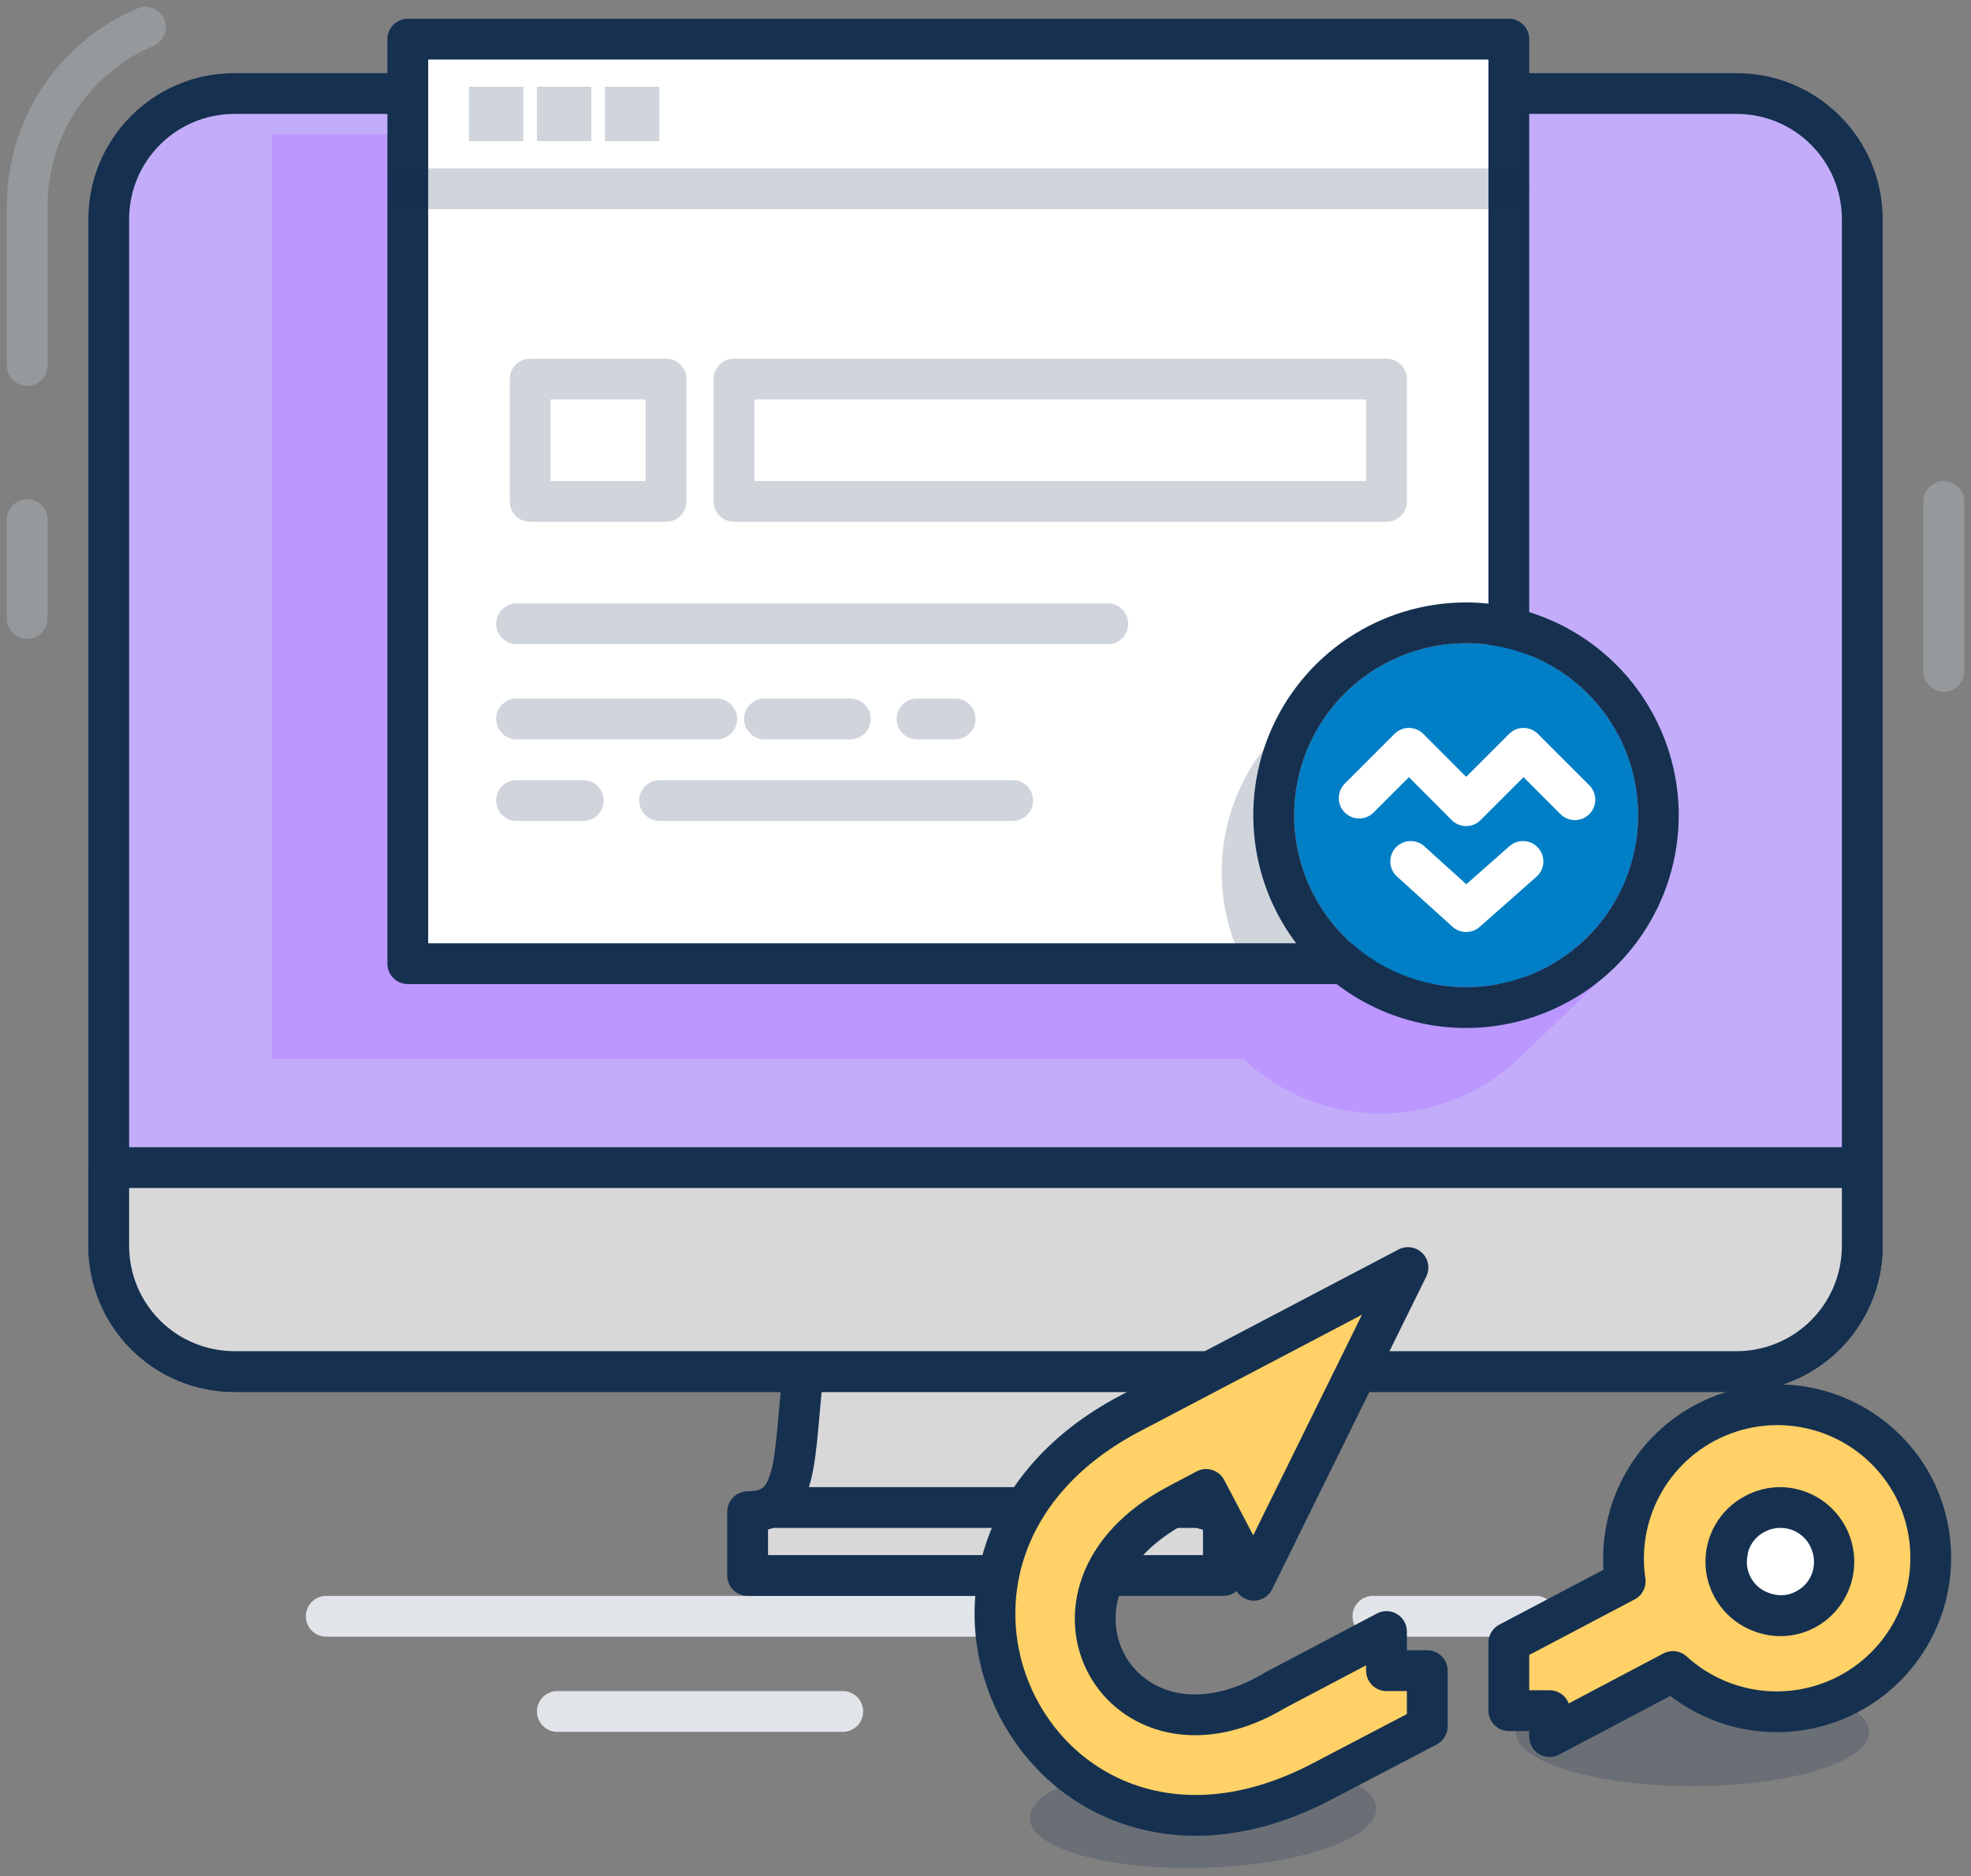 <svg xmlns="http://www.w3.org/2000/svg" width="145" height="138" fill="none" viewBox="0 0 145 138"><rect x="0" y="0" width="145" height="138" fill="#808080" stroke="none"/><path stroke="#E1E5E9" stroke-linecap="round" stroke-linejoin="round" stroke-width="3" d="M24 118.88H76"/><path stroke="#E1E5E9" stroke-linecap="round" stroke-linejoin="round" stroke-width="3" d="M101 118.88H113"/><path fill="#D8D8D8" stroke="#163050" stroke-linecap="round" stroke-linejoin="round" stroke-width="3" d="M90 111.19V115.88H55V111.19C59.32 111.19 58.14 106.5 59.49 97.88H85.49C86.86 107.11 85.68 111.19 90 111.19Z"/><path stroke="#B5BFC7" stroke-linecap="round" stroke-linejoin="round" stroke-width="3" d="M2 45.48V38.22" opacity=".4"/><path stroke="#B5BFC7" stroke-linecap="round" stroke-linejoin="round" stroke-width="3" d="M143 36.88V49.38" opacity=".4"/><path stroke="#B5BFC7" stroke-linecap="round" stroke-linejoin="round" stroke-width="3" d="M2 26.88V15.12C2.002 12.321 2.828 9.584 4.375 7.251C5.923 4.918 8.122 3.091 10.7 2" opacity=".4"/><path fill="#C3ADFA" stroke="#163050" stroke-linecap="round" stroke-linejoin="round" stroke-width="3" d="M127.76 6.88H17.24C12.137 6.88 8 11.017 8 16.12V91.64C8 96.743 12.137 100.88 17.24 100.88H127.76C132.863 100.88 137 96.743 137 91.64V16.12C137 11.017 132.863 6.88 127.76 6.88Z"/><path fill="#D8D8D8" stroke="#163050" stroke-linecap="round" stroke-linejoin="round" stroke-width="3" d="M137 85.88V91.64C137 94.091 136.027 96.441 134.294 98.174C132.561 99.906 130.211 100.88 127.76 100.88H17.24C14.789 100.88 12.439 99.906 10.706 98.174C8.973 96.441 8 94.091 8 91.64V85.88H137Z"/><path fill="#BC97FF" d="M91.16 56.72C88.394 59.486 86.84 63.238 86.84 67.15C86.84 71.062 88.394 74.814 91.16 77.58C93.926 80.346 97.678 81.9 101.59 81.9C105.502 81.9 109.254 80.346 112.02 77.58L118.5 71.38C127.63 62.58 106.7 41.81 97.64 50.52L91.16 56.72Z"/><path stroke="#163050" stroke-linecap="round" stroke-linejoin="round" stroke-width="3" d="M57 110.88H88"/><path fill="#BC97FF" d="M97 9.88H20V77.88H97V9.88Z"/><path fill="#fff" d="M111 2.88H30V70.88H111V2.88Z"/><path fill="#163050" d="M110 46.26V70.88H91.5C90.074 68.103 89.566 64.945 90.049 61.861C90.532 58.778 91.982 55.927 94.19 53.72L100.63 47.57C103.12 45.15 106.55 45.01 110 46.26Z" opacity=".2"/><path stroke="#163050" stroke-linecap="round" stroke-linejoin="round" stroke-width="3" d="M111 2.88H30V70.88H111V2.88Z"/><path stroke="#163050" stroke-linecap="round" stroke-linejoin="round" stroke-width="3" d="M30 13.88H111" opacity=".2"/><path fill="#163050" d="M38.5 6.38H34.5V10.38H38.5V6.38Z" opacity=".2"/><path fill="#163050" d="M43.5 6.38H39.5V10.38H43.5V6.38Z" opacity=".2"/><path fill="#163050" d="M48.5 6.38H44.5V10.38H48.5V6.38Z" opacity=".2"/><path fill="#fff" stroke="#163050" stroke-linecap="round" stroke-linejoin="round" stroke-width="3" d="M102 27.88H54V36.88H102V27.88Z" opacity=".2"/><path fill="#fff" stroke="#163050" stroke-linecap="round" stroke-linejoin="round" stroke-width="3" d="M49 27.88H39V36.88H49V27.88Z" opacity=".2"/><path stroke="#163050" stroke-linecap="round" stroke-linejoin="round" stroke-width="3" d="M48.52 58.88H74.5M38 45.88H81.5H38ZM38 52.88H52.73H38ZM56.24 52.88H62.55H56.24ZM67.46 52.88H70.27H67.46ZM38 58.88H42.91H38Z" opacity=".2"/><path fill="#007FC6" d="M107.86 72.61C114.846 72.61 120.51 66.947 120.51 59.96C120.51 52.974 114.846 47.31 107.86 47.31C100.874 47.31 95.21 52.974 95.21 59.96C95.21 66.947 100.874 72.61 107.86 72.61Z"/><path stroke="#fff" stroke-linecap="round" stroke-linejoin="round" stroke-width="3" d="M99.99 58.7L103.65 55.04L107.86 59.26L112.08 55.04L115.86 58.82"/><path stroke="#fff" stroke-linecap="round" stroke-linejoin="round" stroke-width="3" d="M103.78 63.36L107.86 67.05L112.04 63.36"/><path fill="#163050" d="M107.86 47.31C110.362 47.31 112.808 48.052 114.888 49.442C116.968 50.832 118.59 52.808 119.547 55.119C120.504 57.431 120.755 59.974 120.267 62.428C119.779 64.882 118.574 67.136 116.805 68.905C115.036 70.674 112.782 71.879 110.328 72.367C107.874 72.855 105.331 72.605 103.019 71.647C100.708 70.69 98.732 69.068 97.342 66.988C95.952 64.908 95.21 62.462 95.21 59.96C95.21 56.605 96.543 53.388 98.915 51.015C101.287 48.643 104.505 47.31 107.86 47.31ZM107.86 44.31C104.764 44.308 101.738 45.224 99.163 46.943C96.588 48.661 94.58 51.105 93.394 53.964C92.208 56.824 91.897 59.971 92.499 63.007C93.102 66.044 94.592 68.833 96.78 71.023C98.969 73.212 101.757 74.704 104.793 75.309C107.829 75.913 110.976 75.604 113.837 74.42C116.697 73.236 119.142 71.23 120.862 68.656C122.582 66.082 123.5 63.056 123.5 59.96C123.495 55.811 121.844 51.834 118.91 48.9C115.977 45.966 111.999 44.315 107.85 44.31H107.86Z"/><path fill="#163050" d="M101.25 133.04C101.25 135.25 95.54 137.19 88.5 137.38C81.46 137.57 75.75 135.93 75.75 133.72C75.75 131.51 81.5 129.57 88.5 129.38C95.5 129.19 101.25 130.83 101.25 133.04Z" opacity=".2"/><path fill="#163050" d="M124.5 131.38C131.68 131.38 137.5 129.589 137.5 127.38C137.5 125.171 131.68 123.38 124.5 123.38C117.32 123.38 111.5 125.171 111.5 127.38C111.5 129.589 117.32 131.38 124.5 131.38Z" opacity=".2"/><path fill="#FFD166" stroke="#163150" stroke-linecap="round" stroke-linejoin="round" stroke-width="3" d="M140.78 109.38C139.537 107.011 137.496 105.159 135.018 104.152C132.539 103.145 129.785 103.048 127.242 103.879C124.699 104.709 122.533 106.413 121.126 108.689C119.72 110.964 119.165 113.664 119.56 116.31L111 120.82V125.82H114V127.73L123.07 122.94C125.033 124.733 127.564 125.778 130.22 125.893C132.876 126.009 135.488 125.186 137.599 123.57C139.71 121.954 141.185 119.647 141.766 117.053C142.348 114.459 141.999 111.743 140.78 109.38ZM102 120L93.82 124.31C82.5 131.12 74.5 117.08 86.63 110.66L88.73 109.55L92.24 116.23L103.58 93.23L83.1 103.98C62.86 114.66 76.68 141.92 97.35 130.98L105 126.98V122.88H102V120Z"/><path fill="#fff" d="M131.01 118.88C130.514 118.881 130.022 118.789 129.56 118.61C128.654 118.281 127.905 117.624 127.46 116.77C127.003 115.926 126.881 114.94 127.12 114.01C127.244 113.456 127.487 112.935 127.832 112.484C128.178 112.034 128.617 111.664 129.12 111.4C129.577 111.153 130.079 110.999 130.597 110.948C131.114 110.897 131.636 110.949 132.133 111.102C132.63 111.255 133.092 111.504 133.491 111.837C133.891 112.17 134.22 112.579 134.46 113.04C134.71 113.508 134.865 114.022 134.915 114.551C134.964 115.08 134.908 115.613 134.75 116.12C134.492 116.917 133.991 117.614 133.316 118.111C132.641 118.608 131.828 118.88 130.99 118.89L131.01 118.88Z"/><path fill="#163150" d="M131 112.38C131.444 112.381 131.879 112.504 132.258 112.735C132.637 112.966 132.946 113.296 133.15 113.69C133.308 113.983 133.406 114.304 133.439 114.636C133.472 114.967 133.438 115.302 133.34 115.62C133.245 115.927 133.088 116.212 132.88 116.458C132.672 116.703 132.417 116.905 132.13 117.05C131.789 117.235 131.408 117.331 131.02 117.33C130.705 117.328 130.393 117.267 130.1 117.15C129.536 116.948 129.068 116.541 128.79 116.01C128.512 115.496 128.437 114.896 128.58 114.33V114.24C128.659 113.903 128.81 113.588 129.025 113.316C129.239 113.045 129.511 112.824 129.82 112.67C130.177 112.479 130.575 112.38 130.98 112.38H131ZM130.98 109.38C130.084 109.379 129.201 109.599 128.41 110.02C127.474 110.504 126.699 111.249 126.178 112.164C125.657 113.08 125.412 114.127 125.473 115.178C125.534 116.23 125.899 117.241 126.524 118.09C127.148 118.938 128.004 119.588 128.99 119.96C129.627 120.21 130.306 120.339 130.99 120.34C131.877 120.341 132.75 120.121 133.53 119.7C134.599 119.122 135.447 118.207 135.94 117.096C136.432 115.985 136.543 114.742 136.253 113.562C135.964 112.382 135.291 111.331 134.341 110.574C133.39 109.817 132.215 109.397 131 109.38H130.98Z"/><path stroke="#E1E5E9" stroke-linecap="round" stroke-linejoin="round" stroke-width="3" d="M41 125.88H62"/></svg>